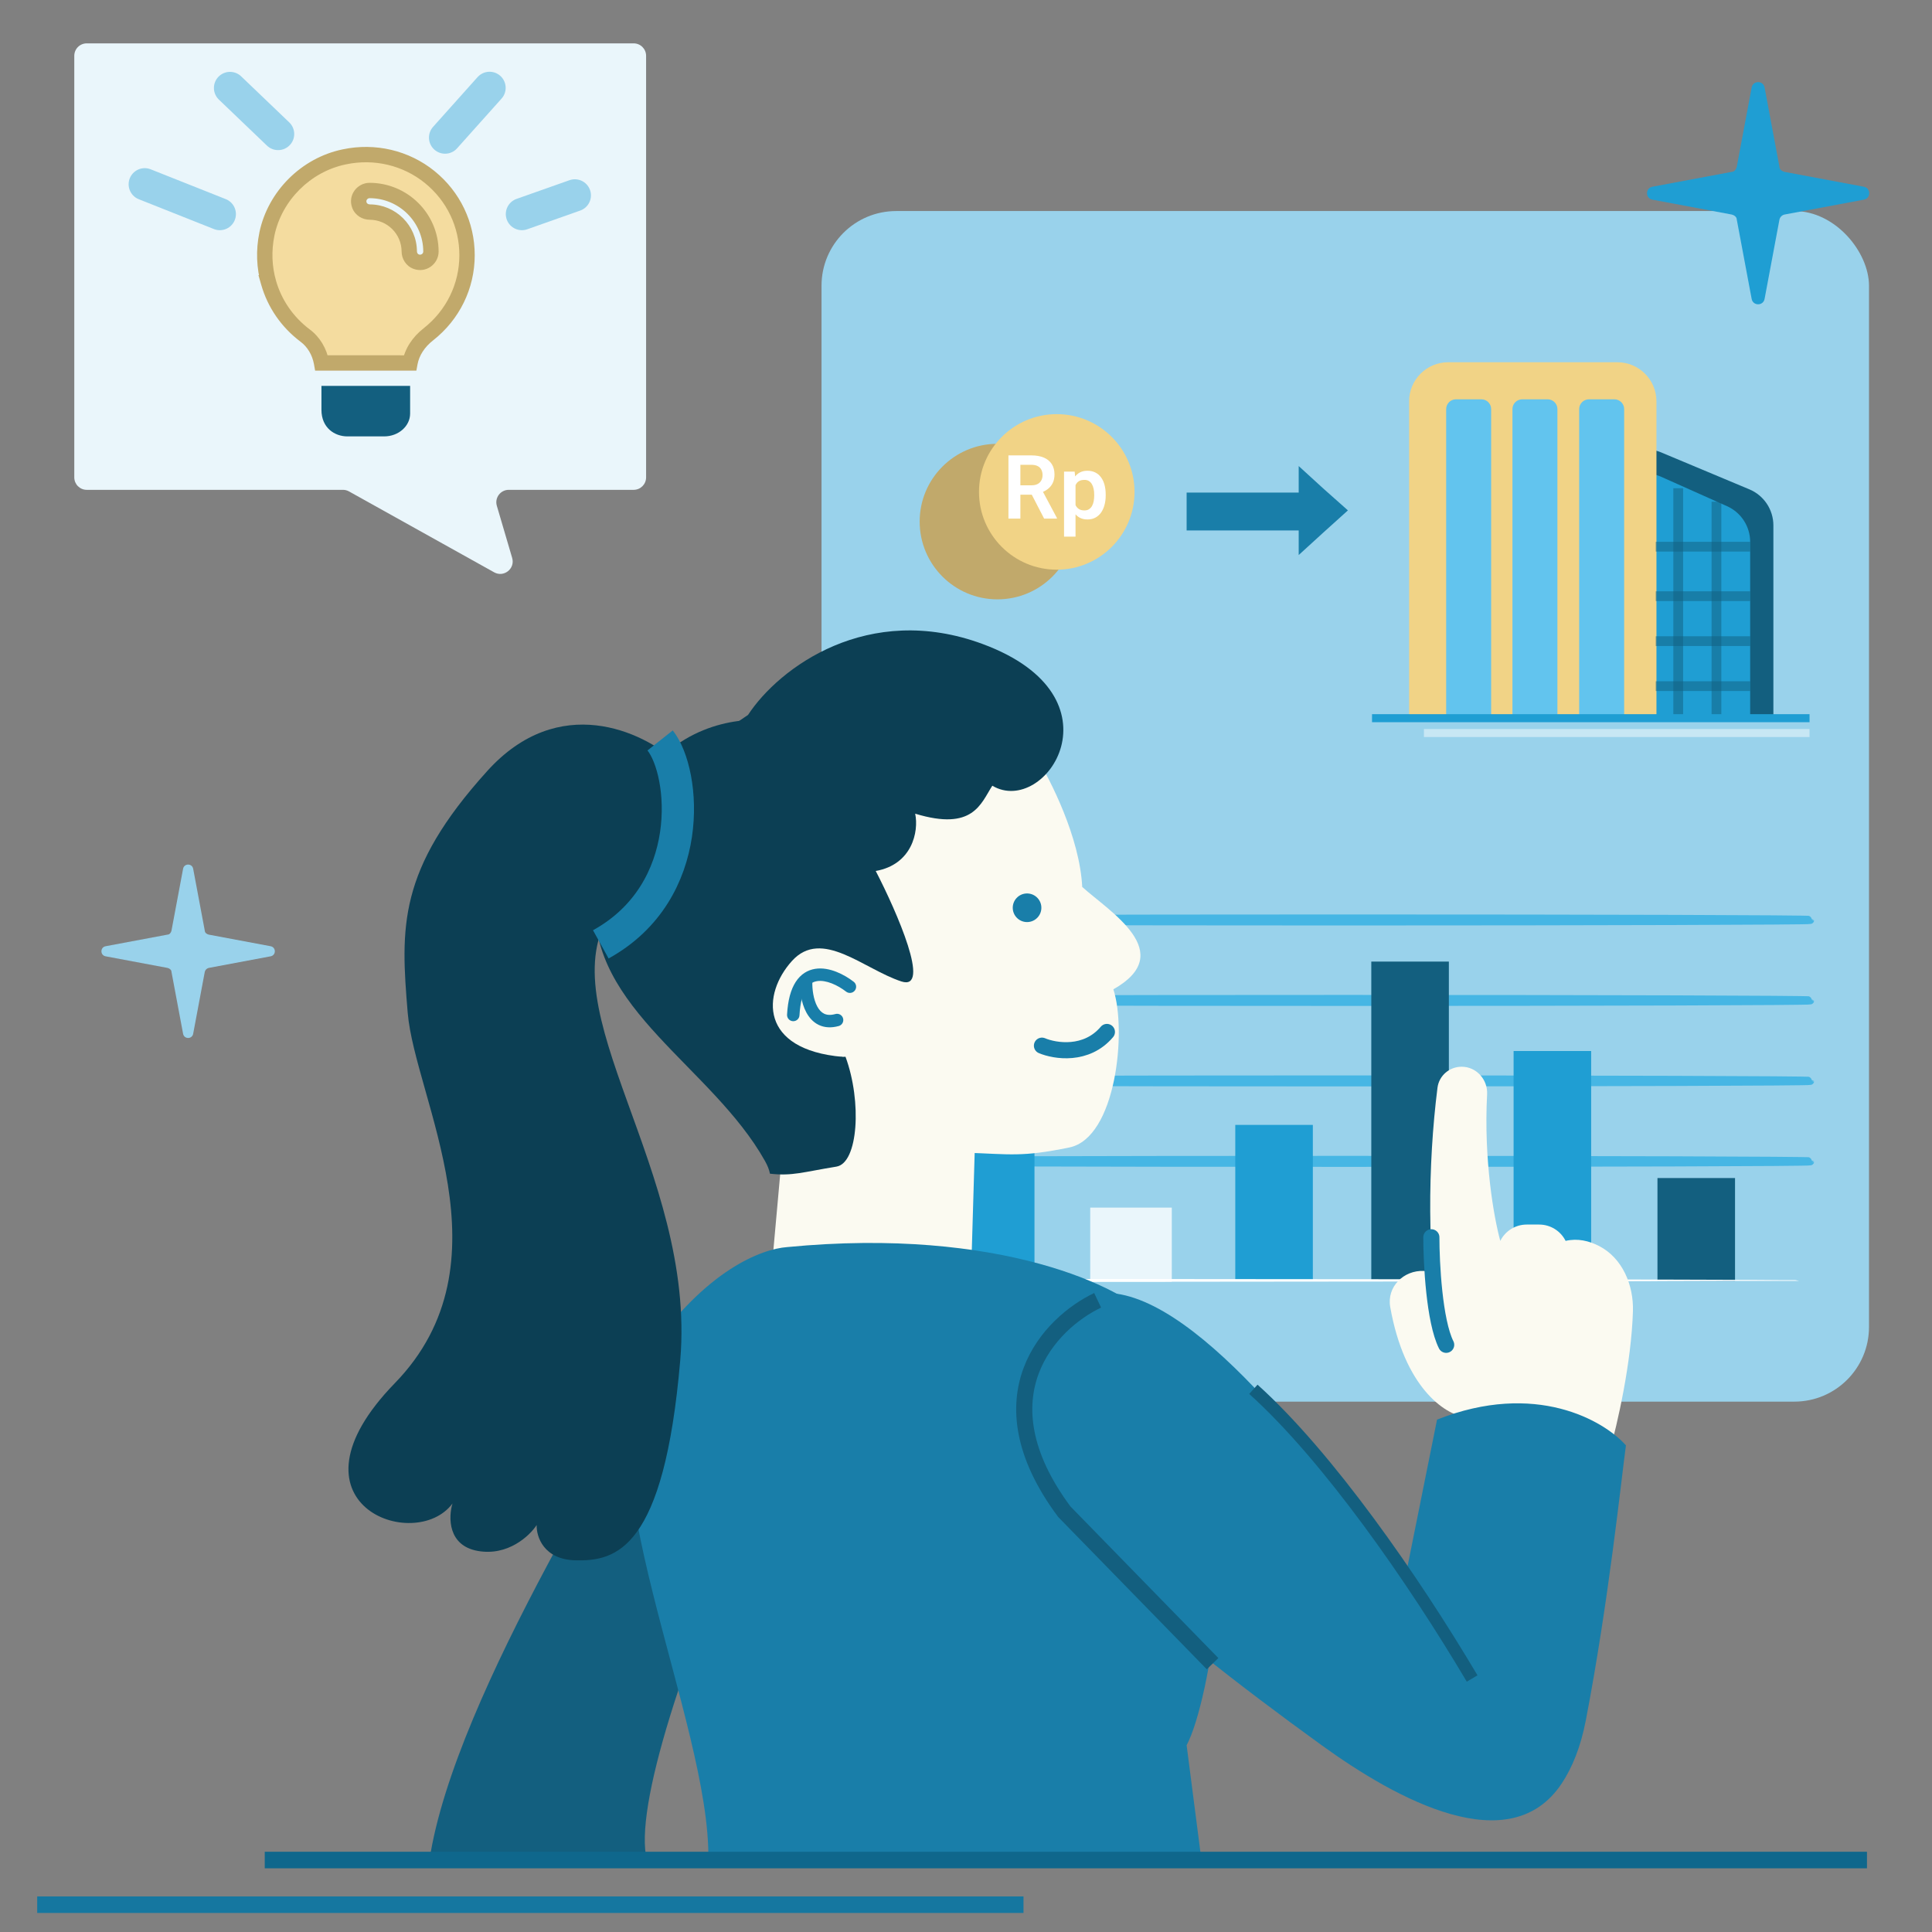 <svg width="184" height="184" viewBox="0 0 184 184" fill="none" xmlns="http://www.w3.org/2000/svg">
<rect x="0" y="0" width="184" height="184" fill="#808080" stroke="none"/>
<g clip-path="url(#clip0_160_7394)">
<rect x="78.24" y="20.1" width="99.76" height="113.389" rx="7.11" fill="#99D2EB"/>
<ellipse cx="94.994" cy="49.674" rx="7.407" ry="7.407" fill="#C1A96B"/>
<ellipse cx="100.644" cy="46.849" rx="7.407" ry="7.407" fill="#F1D386"/>
<path d="M96.042 43.371H98.229C98.686 43.371 99.079 43.44 99.407 43.578C99.734 43.716 99.987 43.92 100.163 44.19C100.339 44.46 100.428 44.792 100.428 45.186C100.428 45.497 100.372 45.767 100.262 45.996C100.152 46.225 99.996 46.416 99.795 46.571C99.597 46.725 99.362 46.846 99.093 46.934L98.737 47.116H96.807L96.799 46.219H98.241C98.475 46.219 98.669 46.178 98.824 46.095C98.978 46.013 99.094 45.898 99.171 45.752C99.251 45.606 99.291 45.439 99.291 45.252C99.291 45.051 99.252 44.877 99.175 44.731C99.098 44.582 98.981 44.468 98.824 44.388C98.667 44.308 98.468 44.268 98.229 44.268H97.179V49.389H96.042V43.371ZM99.44 49.389L98.047 46.694L99.25 46.69L100.659 49.332V49.389H99.44Z" fill="white"/>
<path d="M102.432 45.777V51.109H101.337V44.917H102.35L102.432 45.777ZM105.305 47.108V47.195C105.305 47.52 105.266 47.822 105.189 48.1C105.115 48.375 105.005 48.617 104.858 48.823C104.712 49.027 104.531 49.187 104.313 49.303C104.098 49.416 103.85 49.472 103.569 49.472C103.293 49.472 103.054 49.42 102.85 49.315C102.646 49.208 102.474 49.056 102.333 48.86C102.192 48.665 102.08 48.437 101.994 48.178C101.911 47.917 101.849 47.631 101.808 47.323V47.046C101.849 46.718 101.911 46.42 101.994 46.153C102.08 45.883 102.192 45.65 102.333 45.455C102.474 45.256 102.644 45.103 102.846 44.996C103.049 44.888 103.288 44.834 103.561 44.834C103.844 44.834 104.094 44.888 104.309 44.996C104.526 45.103 104.71 45.258 104.858 45.459C105.007 45.66 105.119 45.9 105.193 46.178C105.268 46.456 105.305 46.766 105.305 47.108ZM104.21 47.195V47.108C104.21 46.91 104.192 46.726 104.156 46.558C104.12 46.387 104.065 46.239 103.99 46.112C103.916 45.982 103.82 45.882 103.701 45.81C103.583 45.738 103.439 45.703 103.271 45.703C103.103 45.703 102.959 45.73 102.837 45.785C102.716 45.84 102.617 45.919 102.54 46.021C102.463 46.123 102.402 46.244 102.358 46.385C102.316 46.522 102.289 46.675 102.275 46.843V47.529C102.3 47.733 102.348 47.917 102.42 48.079C102.491 48.242 102.596 48.371 102.734 48.468C102.874 48.564 103.056 48.612 103.28 48.612C103.448 48.612 103.591 48.575 103.709 48.501C103.828 48.426 103.924 48.324 103.999 48.195C104.073 48.063 104.127 47.911 104.16 47.74C104.193 47.569 104.21 47.388 104.21 47.195Z" fill="white"/>
<path d="M172.396 110.606C172.396 110.687 152.524 110.746 128.016 110.746C103.508 110.746 83.624 110.687 83.624 110.606C83.624 110.525 103.491 110.466 128.016 110.466C152.54 110.466 172.396 110.531 172.396 110.606Z" stroke="#46B6E4" stroke-width="0.768"/>
<path d="M172.396 102.944C172.396 103.02 152.524 103.084 128.016 103.084C103.508 103.084 83.624 103.02 83.624 102.944C83.624 102.869 103.491 102.804 128.016 102.804C152.54 102.804 172.396 102.864 172.396 102.944Z" stroke="#46B6E4" stroke-width="0.768"/>
<path d="M172.396 95.278C172.396 95.358 152.524 95.418 128.016 95.418C103.508 95.418 83.624 95.358 83.624 95.278C83.624 95.197 103.491 95.138 128.016 95.138C152.54 95.138 172.396 95.202 172.396 95.278Z" stroke="#46B6E4" stroke-width="0.768"/>
<path d="M172.396 87.616C172.396 87.691 152.524 87.756 128.016 87.756C103.508 87.756 83.624 87.691 83.624 87.616C83.624 87.541 103.491 87.476 128.016 87.476C152.54 87.476 172.396 87.535 172.396 87.616Z" stroke="#46B6E4" stroke-width="0.768"/>
<path d="M98.522 107.133H91.135V121.988H98.522V107.133Z" fill="#1F9ED3"/>
<path d="M125.033 107.133H117.646V121.988H125.033V107.133Z" fill="#1F9ED3"/>
<path d="M165.241 112.194H157.854V121.982H165.241V112.194Z" fill="#135F7F"/>
<path d="M151.538 100.096H144.152V121.982H151.538V100.096Z" fill="#1F9ED3"/>
<path d="M137.987 91.579H130.6V121.988H137.987V91.579Z" fill="#135F7F"/>
<path d="M111.6 115.011H103.831V122.074H111.6V115.011Z" fill="#EAF6FB"/>
<path d="M171.341 121.988H171.007H170.038H166.312L152.599 122.031L107.373 122.074H83.511H83.35V121.945C83.35 110.181 83.393 100.15 83.404 93.054C83.404 89.517 83.431 86.712 83.441 84.779C83.441 83.826 83.441 83.088 83.441 82.577C83.441 82.334 83.441 82.151 83.441 82.011C83.437 81.947 83.437 81.882 83.441 81.817C83.441 81.817 83.441 81.888 83.441 82.011V82.577C83.441 83.088 83.441 83.826 83.441 84.779C83.441 86.712 83.441 89.517 83.479 93.054C83.479 100.15 83.511 110.181 83.533 121.945L83.404 121.81H107.363L152.588 121.848L166.301 121.891L170.027 121.918H170.996L171.341 121.988Z" fill="white"/>
<path d="M73.227 123.806L74.448 110.232L92.901 107.258L92.378 124.963C84.737 128.895 76.064 126.341 73.227 123.806Z" fill="#FBFAF1"/>
<path d="M103.069 84.471C102.83 79.731 100.029 74.279 98.74 72.16L81.523 77.121L77.169 82.798L70.395 94.602L77.931 111.901L91.968 109.78C96.218 109.92 97.293 110.219 101.843 109.283C106.302 108.365 107.324 98.16 106.035 94.222C112.223 90.728 105.662 86.816 103.069 84.471Z" fill="#FBFAF1"/>
<path d="M80.582 94.442C80.841 94.642 81.213 94.594 81.413 94.335C81.614 94.077 81.566 93.704 81.307 93.504L80.582 94.442ZM74.958 96.632C74.94 96.959 75.191 97.238 75.517 97.256C75.844 97.274 76.124 97.023 76.141 96.697L74.958 96.632ZM81.307 93.504C80.852 93.152 80.274 92.797 79.65 92.553C79.032 92.311 78.325 92.16 77.632 92.271C76.915 92.386 76.26 92.775 75.781 93.517C75.315 94.237 75.033 95.26 74.958 96.632L76.141 96.697C76.21 95.434 76.465 94.641 76.776 94.16C77.073 93.7 77.434 93.503 77.82 93.441C78.23 93.376 78.713 93.459 79.218 93.657C79.719 93.853 80.199 94.145 80.582 94.442L81.307 93.504Z" fill="#197EA9"/>
<path d="M77.365 93.507C77.374 93.18 77.116 92.908 76.788 92.899C76.461 92.891 76.189 93.149 76.18 93.476L77.365 93.507ZM79.879 97.717C80.195 97.63 80.38 97.303 80.293 96.988C80.206 96.672 79.88 96.487 79.564 96.574L79.879 97.717ZM76.18 93.476C76.159 94.277 76.286 95.477 76.79 96.415C77.047 96.893 77.421 97.339 77.959 97.603C78.506 97.871 79.153 97.917 79.879 97.717L79.564 96.574C79.064 96.712 78.723 96.658 78.481 96.539C78.23 96.416 78.013 96.187 77.834 95.854C77.467 95.171 77.347 94.206 77.365 93.507L76.18 93.476Z" fill="#197EA9"/>
<path d="M62.397 71.261C64.825 74.322 67.399 81.707 58.264 86.752" stroke="black" stroke-width="1.185"/>
<path d="M40.899 177.161C43.297 161.243 60.546 134.932 64.634 126.664L72.517 140.848C65.103 157.638 60.342 172.255 61.614 177.161H40.899Z" fill="#135F7F"/>
<path d="M141.629 104.226C141.298 110.452 142.278 115.98 142.885 118.179C143.361 117.226 144.335 116.624 145.401 116.624H146.589C147.654 116.624 148.628 117.226 149.105 118.179C150.263 117.912 151.335 118.178 152.284 118.663C154.515 119.805 155.594 122.382 155.517 124.887C155.367 129.766 154.058 135.571 153.251 138.395L138.738 136.062C138.392 133.989 137.597 129.272 137.183 126.991C135.895 119.908 135.975 110.947 136.903 103.595C137.049 102.44 138.042 101.593 139.205 101.593C140.614 101.593 141.704 102.82 141.629 104.226Z" fill="#FBFAF1"/>
<path d="M132.401 124.469C133.753 132.115 137.547 134.67 139.505 134.964L141.385 132.278C139.68 133.556 138.989 128.578 138.777 124.286C138.691 122.557 137.341 121.129 135.612 121.043C133.677 120.946 132.064 122.561 132.401 124.469Z" fill="#FBFAF1"/>
<path d="M61.809 128.783C67.261 120.933 72.517 118.952 74.97 118.77C95.249 116.807 107.133 122.677 109.586 125.584C112.639 128.855 112.608 129.486 114.425 135.846C118.132 143.696 115.284 161.944 113.012 166.214L114.425 177.161H67.459C67.732 164.078 54.995 138.596 61.809 128.783Z" fill="#197EA9"/>
<path d="M46.404 73.43C53.229 65.882 61.226 69.682 64.371 72.526C66.78 81.356 61.304 85.689 58.264 86.752C51.911 96.078 66.331 111.454 64.785 129.544C63.239 147.634 58.653 148.684 54.828 148.603C51.768 148.539 51.075 146.336 51.111 145.243C50.435 146.277 48.367 148.219 45.504 147.708C42.639 147.197 42.703 144.483 43.093 143.19C39.515 148.01 26.446 143.209 37.603 131.731C48.761 120.253 39.514 104.616 38.83 96.463C38.147 88.31 37.873 82.866 46.404 73.43Z" fill="#0C3F54"/>
<path d="M93.59 61.336C82.689 57.3 74.2 63.571 71.243 68.086C53.487 79.678 67.102 97.86 76.129 105.502L80.251 100.655C72.302 99.964 72.581 94.665 75.425 91.52C78.269 88.375 82.236 92.287 85.843 93.47C88.729 94.417 85.419 86.851 83.403 82.95C86.866 82.339 87.519 79.204 87.16 77.493C92.703 79.179 93.41 76.522 94.507 74.83C99.572 77.85 107.217 66.382 93.59 61.336Z" fill="#0C3F54"/>
<ellipse cx="97.815" cy="86.454" rx="1.363" ry="1.363" transform="rotate(-2.882 97.815 86.454)" fill="#197EA9"/>
<path fill-rule="evenodd" clip-rule="evenodd" d="M7.075 45.467C7.075 46.121 7.605 46.651 8.26 46.651H32.661C32.863 46.651 33.061 46.703 33.238 46.801L47.064 54.507C47.99 55.023 49.077 54.155 48.778 53.137L47.317 48.171C47.093 47.412 47.663 46.651 48.454 46.651H60.348C61.003 46.651 61.533 46.121 61.533 45.467V5.315C61.533 4.66 61.003 4.13 60.348 4.13H8.26C7.605 4.13 7.075 4.66 7.075 5.315V45.467Z" fill="#EAF6FB"/>
<path d="M13.784 17.549L20.935 20.389" stroke="#99D2EB" stroke-width="3.067" stroke-linecap="round"/>
<path d="M54.747 18.608L49.705 20.389" stroke="#99D2EB" stroke-width="3.067" stroke-linecap="round"/>
<path d="M21.906 8.378L26.487 12.763" stroke="#99D2EB" stroke-width="3.067" stroke-linecap="round"/>
<path d="M46.625 8.367L42.387 13.105" stroke="#99D2EB" stroke-width="3.067" stroke-linecap="round"/>
<path d="M168.894 50.041C168.894 48.539 167.993 47.185 166.609 46.605L158.21 43.087C155.756 42.059 153.046 43.861 153.046 46.522V64.612C153.046 66.669 154.714 68.336 156.771 68.336H168.894V50.041Z" fill="#135F7F"/>
<path d="M166.683 51.608C166.683 50.138 165.819 48.806 164.478 48.207L158.22 45.413C155.757 44.313 152.977 46.116 152.977 48.814V68.343H166.683V51.608Z" fill="#1F9ED3"/>
<path d="M157.758 38.223C157.758 36.166 156.09 34.499 154.033 34.499H137.925C135.867 34.499 134.2 36.166 134.2 38.223V68.336H157.758V38.223Z" fill="#F1D386"/>
<path d="M154.681 38.961C154.681 38.447 154.264 38.03 153.75 38.03H151.329C150.815 38.03 150.398 38.447 150.398 38.961V68.441H154.681V38.961Z" fill="#62C4EE"/>
<path d="M148.325 38.961C148.325 38.447 147.908 38.03 147.394 38.03H144.973C144.459 38.03 144.042 38.447 144.042 38.961V68.441H148.325V38.961Z" fill="#62C4EE"/>
<path d="M142.014 38.961C142.014 38.447 141.598 38.03 141.083 38.03H138.662C138.148 38.03 137.731 38.447 137.731 38.961V68.441H142.014V38.961Z" fill="#62C4EE"/>
<path opacity="0.5" d="M163.471 47.783V68.557" stroke="#135F7F" stroke-width="0.931"/>
<path opacity="0.5" d="M159.83 46.498L159.83 68.343" stroke="#135F7F" stroke-width="0.931"/>
<path opacity="0.5" d="M157.689 52.066H166.683" stroke="#135F7F" stroke-width="0.931"/>
<path opacity="0.5" d="M157.689 56.778H166.683" stroke="#135F7F" stroke-width="0.931"/>
<path opacity="0.5" d="M157.689 61.061H166.683" stroke="#135F7F" stroke-width="0.931"/>
<path opacity="0.5" d="M157.689 65.345H166.683" stroke="#135F7F" stroke-width="0.931"/>
<path d="M172.338 68.399C172.338 68.399 163.01 68.399 151.506 68.399C140.002 68.399 130.669 68.399 130.669 68.399C130.669 68.399 139.994 68.399 151.506 68.399C163.017 68.399 172.338 68.399 172.338 68.399Z" stroke="#1F9ED3" stroke-width="0.768"/>
<path d="M172.337 69.811C172.337 69.811 164.116 69.811 153.977 69.811C143.838 69.811 135.612 69.811 135.612 69.811C135.612 69.811 143.831 69.811 153.977 69.811C164.123 69.811 172.337 69.811 172.337 69.811Z" stroke="#C7E7F4" stroke-width="0.768"/>
<path d="M61.949 73.194C66.074 68.401 71.706 68.245 74.007 68.766L67.929 88.995L72.357 101.053L80.524 100.642C82.104 104.929 81.725 110.771 79.659 111.107C76.503 111.619 75.463 112.025 73.329 111.779C73.259 111.403 73.094 110.994 72.85 110.56C67.826 101.607 56.112 96.047 56.702 85.799C56.992 80.765 59.209 76.376 61.949 73.194Z" fill="#0C3F54"/>
<path d="M99.233 99.588C100.481 100.115 103.464 100.591 105.42 98.281" stroke="#197EA9" stroke-width="1.534" stroke-linecap="round"/>
<path d="M100.609 129.477C101.7 123.589 104.88 122.844 106.333 123.208C115.492 124.516 128.032 142.197 133.847 150.192L136.861 135.201C146.237 131.494 152.761 135.292 154.851 137.654C154.396 141.015 153.197 152.568 151.035 163.82C150.545 166.37 149.738 168.344 148.734 169.856C143.807 177.274 133.057 171.413 125.843 166.192C118.077 160.571 109.589 154.014 106.333 150.192C100.064 142.833 99.246 136.836 100.609 129.477Z" fill="#197EA9"/>
<path d="M140.203 159.858C134.553 150.324 126.431 138.671 119.369 132.314" stroke="#135F7F" stroke-width="1.185"/>
<path d="M62.869 70.517C65.297 73.579 66.353 84.895 57.219 89.939" stroke="#197EA9" stroke-width="3.071"/>
<path fill-rule="evenodd" clip-rule="evenodd" d="M39.059 39.39C39.059 40.584 37.95 41.561 36.595 41.561H34.007V41.561H33.076C31.896 41.561 30.614 40.767 30.614 39.031V36.75H34.007V36.75H39.059V39.39Z" fill="#135F7F"/>
<path fill-rule="evenodd" clip-rule="evenodd" d="M38.978 23.941C38.979 24.371 39.231 24.77 39.636 24.919C40.349 25.183 41.041 24.645 41.041 23.961C41.041 20.757 38.414 18.143 35.194 18.143C34.509 18.143 33.965 18.832 34.23 19.541C34.382 19.945 34.782 20.195 35.216 20.198C37.29 20.209 38.967 21.877 38.978 23.941ZM32.785 14.941C35.689 14.325 38.662 15.035 40.918 16.856C43.189 18.692 44.483 21.402 44.48 24.303C44.48 27.261 43.133 29.999 40.807 31.833C39.857 32.572 39.237 33.529 39.046 34.57L34.007 34.569V34.569L30.624 34.568C30.432 33.488 29.866 32.556 29.055 31.955C27.34 30.663 26.148 28.902 25.585 26.935H25.585C25.162 25.461 25.092 23.872 25.422 22.277C26.179 18.651 29.137 15.694 32.785 14.941Z" fill="#F4DC9F"/>
<path d="M39.636 24.919L39.383 25.605L39.383 25.605L39.636 24.919ZM38.978 23.941L39.709 23.938L39.709 23.937L38.978 23.941ZM34.23 19.541L33.545 19.797L33.546 19.798L34.23 19.541ZM35.216 20.198L35.211 20.928L35.212 20.928L35.216 20.198ZM40.918 16.856L41.377 16.288L41.377 16.287L40.918 16.856ZM32.785 14.941L32.932 15.657L32.936 15.656L32.785 14.941ZM44.48 24.303L43.749 24.303V24.303H44.48ZM40.807 31.833L41.256 32.409L41.259 32.407L40.807 31.833ZM39.046 34.57L39.045 35.301L39.654 35.301L39.764 34.702L39.046 34.57ZM34.007 34.569L34.008 33.838L33.276 33.837V34.569H34.007ZM34.007 34.569L34.007 35.3L34.738 35.3V34.569H34.007ZM30.624 34.568L29.904 34.696L30.011 35.299L30.623 35.299L30.624 34.568ZM29.055 31.955L28.615 32.538L28.62 32.542L29.055 31.955ZM25.585 26.935V26.204H24.615L24.882 27.136L25.585 26.935ZM25.585 26.935V27.666H26.555L26.288 26.733L25.585 26.935ZM25.422 22.277L24.706 22.128L24.706 22.129L25.422 22.277ZM39.889 24.234C39.799 24.2 39.709 24.096 39.709 23.938L38.247 23.944C38.25 24.647 38.662 25.339 39.383 25.605L39.889 24.234ZM40.31 23.961C40.31 24.155 40.107 24.314 39.889 24.234L39.383 25.605C40.592 26.051 41.773 25.134 41.773 23.961H40.31ZM35.194 18.874C38.014 18.874 40.31 21.165 40.31 23.961H41.773C41.773 20.35 38.814 17.412 35.194 17.412V18.874ZM34.915 19.285C34.873 19.174 34.894 19.079 34.948 19.005C35.008 18.922 35.101 18.874 35.194 18.874V17.412C34.033 17.412 33.09 18.579 33.545 19.797L34.915 19.285ZM35.221 19.466C35.053 19.465 34.947 19.372 34.914 19.284L33.546 19.798C33.816 20.519 34.511 20.924 35.211 20.928L35.221 19.466ZM39.709 23.937C39.696 21.469 37.691 19.48 35.22 19.466L35.212 20.928C36.889 20.938 38.238 22.285 38.247 23.945L39.709 23.937ZM41.377 16.287C38.947 14.326 35.75 13.565 32.633 14.226L32.936 15.656C35.629 15.085 38.377 15.744 40.459 17.425L41.377 16.287ZM45.212 24.304C45.214 21.181 43.819 18.262 41.377 16.288L40.458 17.424C42.558 19.122 43.752 21.624 43.749 24.303L45.212 24.304ZM41.259 32.407C43.758 30.437 45.212 27.488 45.212 24.303H43.749C43.749 27.033 42.507 29.562 40.354 31.259L41.259 32.407ZM39.764 34.702C39.919 33.864 40.424 33.057 41.256 32.409L40.358 31.256C39.289 32.088 38.556 33.194 38.327 34.437L39.764 34.702ZM34.007 35.3L39.045 35.301L39.046 33.839L34.008 33.838L34.007 35.3ZM34.738 34.569V34.569H33.276V34.569H34.738ZM30.623 35.299L34.007 35.3L34.008 33.838L30.624 33.837L30.623 35.299ZM28.62 32.542C29.27 33.024 29.742 33.787 29.904 34.696L31.343 34.44C31.121 33.19 30.462 32.088 29.491 31.367L28.62 32.542ZM24.882 27.136C25.49 29.256 26.774 31.151 28.615 32.538L29.495 31.371C27.907 30.174 26.807 28.548 26.287 26.733L24.882 27.136ZM25.585 26.204H25.585V27.666H25.585V26.204ZM24.706 22.129C24.352 23.839 24.427 25.548 24.882 27.137L26.288 26.733C25.897 25.374 25.832 23.904 26.138 22.425L24.706 22.129ZM32.637 14.225C28.705 15.037 25.523 18.216 24.706 22.128L26.137 22.427C26.835 19.086 29.57 16.351 32.932 15.657L32.637 14.225Z" fill="#C1A96B"/>
<path fill-rule="evenodd" clip-rule="evenodd" d="M128.373 48.608L126.014 50.735L123.686 52.861L123.686 50.519L113.012 50.519L113.012 46.913L123.686 46.913L123.686 44.386L126.014 46.513L128.373 48.608Z" fill="#197EA9"/>
<path d="M19.872 92.184L25.76 91.08C26.312 90.988 26.312 90.206 25.76 90.114L19.872 89.01C19.688 88.964 19.504 88.826 19.504 88.642L18.4 82.754C18.308 82.202 17.526 82.202 17.434 82.754L16.33 88.642C16.284 88.826 16.146 89.01 15.962 89.01L10.074 90.114C9.522 90.206 9.522 90.988 10.074 91.08L15.962 92.184C16.146 92.23 16.33 92.368 16.33 92.552L17.434 98.44C17.526 98.992 18.308 98.992 18.4 98.44L19.504 92.552C19.55 92.368 19.688 92.23 19.872 92.184Z" fill="#99D2EB"/>
<path d="M169.945 20.434L177.49 19.019C178.197 18.901 178.197 17.899 177.49 17.781L169.945 16.367C169.709 16.308 169.473 16.131 169.473 15.895L168.059 8.351C167.941 7.643 166.939 7.643 166.821 8.351L165.406 15.895C165.348 16.131 165.171 16.367 164.935 16.367L157.39 17.781C156.683 17.899 156.683 18.901 157.39 19.019L164.935 20.434C165.171 20.492 165.406 20.669 165.406 20.905L166.821 28.45C166.939 29.157 167.941 29.157 168.059 28.45L169.473 20.905C169.532 20.669 169.709 20.492 169.945 20.434Z" fill="#1F9ED3"/>
<path d="M25.214 177.146H177.807" stroke="#0F678C" stroke-width="1.575"/>
<path d="M3.543 181.399H97.475" stroke="#1577A0" stroke-width="1.575"/>
<path d="M104.537 123.839C100.064 125.958 93.167 132.95 101.359 143.968L115.484 158.446" stroke="#135F7F" stroke-width="1.535"/>
<path d="M136.319 117.836C136.319 120.308 136.601 125.817 137.731 128.077" stroke="#197EA9" stroke-width="1.535" stroke-linecap="round"/>
</g>
<defs>
<clipPath id="clip0_160_7394">
<rect width="184" height="184" fill="white"/>
</clipPath>
</defs>
</svg>
